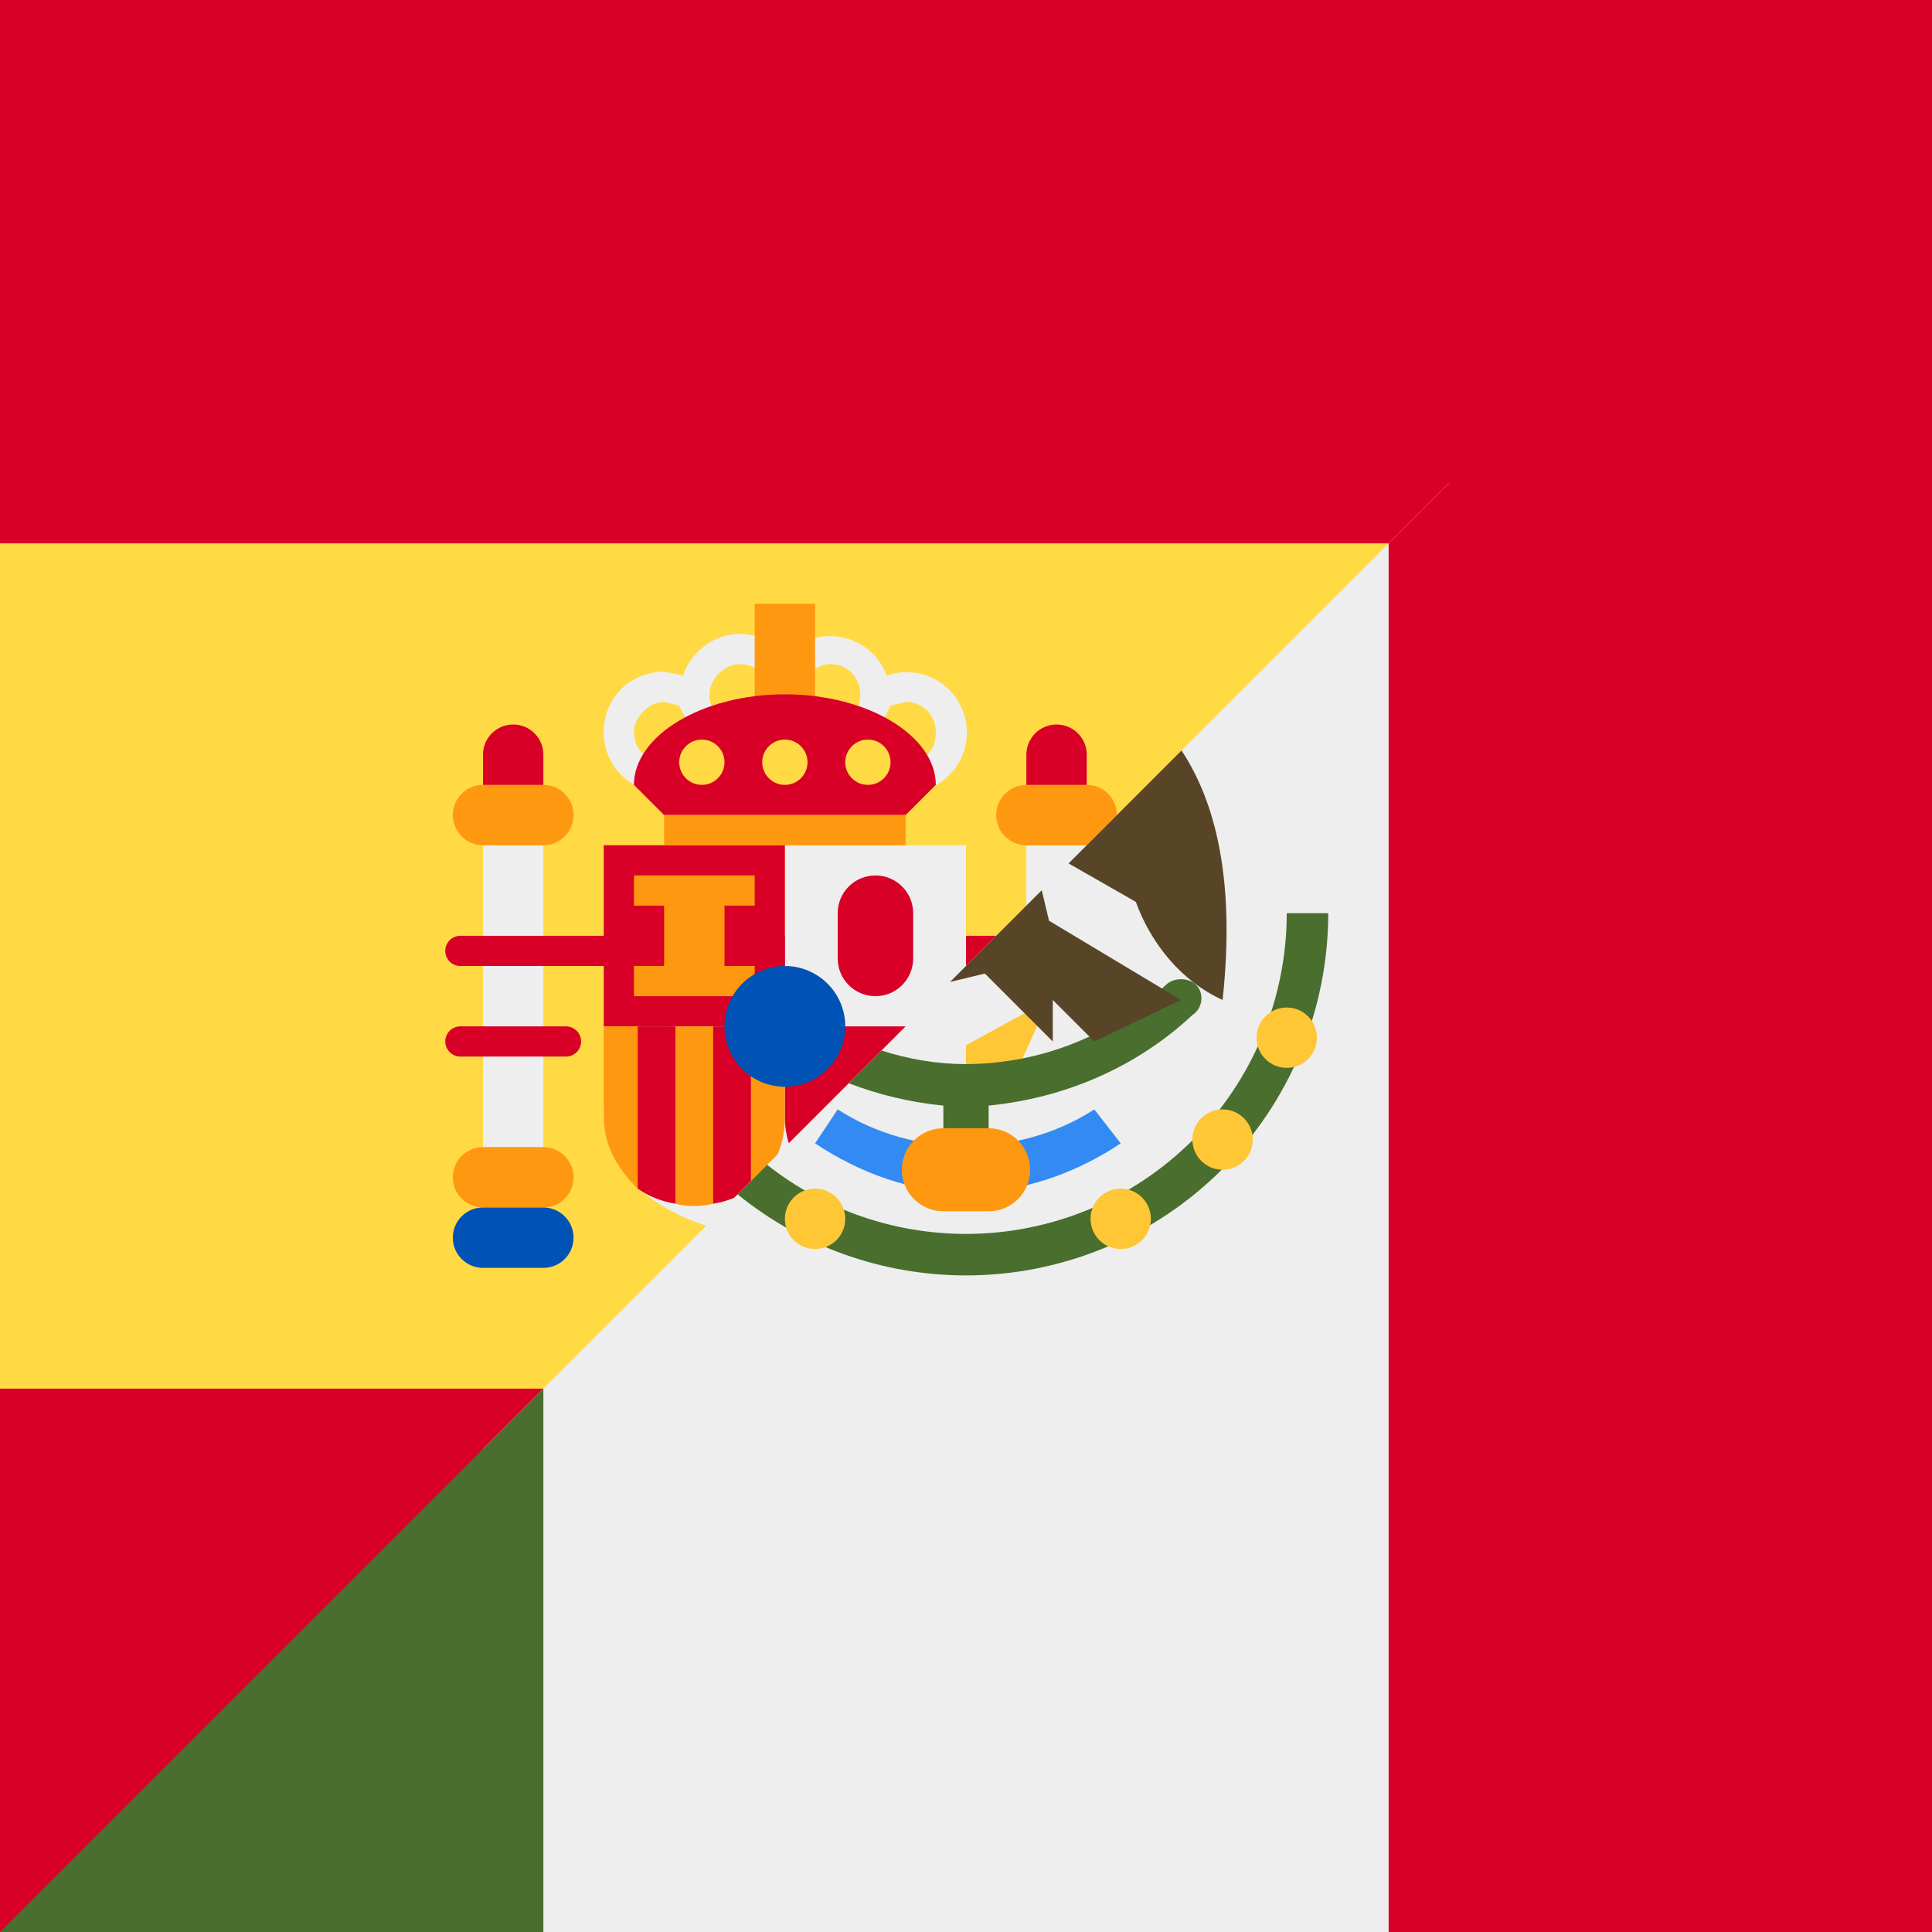 <svg width="512" height="512" viewBox="0 0 512 512" fill="none" xmlns="http://www.w3.org/2000/svg">
<rect x="0" y="0" width="512" height="512" fill="#333333" stroke="none"/>
<path d="M512 128V384L0 384L1.11901e-05 128L512 128Z" fill="#ffda44"/>
<path d="M512 368V512L0 512L6.29444e-06 368L512 368Z" fill="#d80027"/>
<path d="M512 -3.10255e-05V144L0 144L6.29444e-06 -5.34058e-05L512 -3.10255e-05Z" fill="#d80027"/>
<path d="M144 304H128V224H144V304ZM272 304H288V224H272V304Z" fill="#eeeeee"/>
<path d="M122 248C120.939 248 119.922 248.421 119.172 249.172C118.421 249.922 118 250.939 118 252C118 253.061 118.421 254.078 119.172 254.828C119.922 255.579 120.939 256 122 256H294C295.061 256 296.078 255.579 296.828 254.828C297.579 254.078 298 253.061 298 252C298 250.939 297.579 249.922 296.828 249.172C296.078 248.421 295.061 248 294 248H122ZM122 272C120.939 272 119.922 272.421 119.172 273.172C118.421 273.922 118 274.939 118 276C118 277.061 118.421 278.078 119.172 278.828C119.922 279.579 120.939 280 122 280H150C151.061 280 152.078 279.579 152.828 278.828C153.579 278.078 154 277.061 154 276C154 274.939 153.579 273.922 152.828 273.172C152.078 272.421 151.061 272 150 272H122ZM266 272C264.939 272 263.922 272.421 263.172 273.172C262.421 273.922 262 274.939 262 276C262 277.061 262.421 278.078 263.172 278.828C263.922 279.579 264.939 280 266 280H294C295.061 280 296.078 279.579 296.828 278.828C297.579 278.078 298 277.061 298 276C298 274.939 297.579 273.922 296.828 273.172C296.078 272.421 295.061 272 294 272H266Z" fill="#d80027"/>
<path fill-rule="evenodd" clip-rule="evenodd" d="M196 168C189 168 183 173 181 179L176 178C167 178 160 185 160 194C160 203 167 210 176 210C183 210 189 206 191 199C193.916 200.052 197.076 200.234 200.094 199.524C203.112 198.814 205.859 197.242 208 195C210.141 197.242 212.888 198.814 215.906 199.524C218.924 200.234 222.084 200.052 225 199C225.97 202.029 227.821 204.7 230.317 206.672C232.812 208.644 235.838 209.827 239.009 210.071C242.181 210.315 245.352 209.609 248.12 208.042C250.888 206.475 253.126 204.119 254.548 201.274C255.97 198.429 256.513 195.225 256.106 192.071C255.699 188.917 254.361 185.955 252.263 183.565C250.165 181.174 247.402 179.463 244.327 178.65C241.253 177.837 238.005 177.959 235 179C234.036 176.407 232.415 174.109 230.298 172.33C228.18 170.55 225.637 169.35 222.917 168.846C220.198 168.342 217.393 168.552 214.779 169.456C212.164 170.359 209.829 171.925 208 174C205 170 201 168 196 168ZM196 176C201 176 204 180 204 184C204 189 201 192 196 192C192 192 188 189 188 184C188 180 192 176 196 176ZM220 176C225 176 228 180 228 184C228 189 225 192 220 192C216 192 212 189 212 184C212 180 216 176 220 176ZM176 186L180 187L184 195C184 199 180 202 176 202C172 202 168 199 168 194C168 190 172 186 176 186ZM240 186C245 186 248 190 248 194C248 199 245 202 240 202C236 202 232 199 232 195L236 187L240 186ZM208 328C234.51 328 256 313.673 256 296C256 286.442 249.715 277.864 239.75 272H256V224H208V264C181.49 264 160 278.327 160 296C160 313.673 181.49 328 208 328Z" fill="#eeeeee"/>
<path d="M200 160H216V192H200V160Z" fill="#ff9811"/>
<path fill-rule="evenodd" clip-rule="evenodd" d="M248 208L240 216H176L168 208C168 195 186 184 208 184C230 184 248 195 248 208ZM136 192C140.418 192 144 195.582 144 200V208C144 212.418 140.418 216 136 216C131.582 216 128 212.418 128 208V200C128 195.582 131.582 192 136 192ZM280 192C284.418 192 288 195.582 288 200V208C288 212.418 284.418 216 280 216C275.582 216 272 212.418 272 208V200C272 195.582 275.582 192 280 192ZM208 272V296C208 302.365 210.529 308.47 215.029 312.971C219.53 317.471 225.635 320 232 320C238.365 320 244.47 317.471 248.971 312.971C253.471 308.47 256 302.365 256 296V272H232H208ZM208 272H160V224H208V272ZM242 242C242 236.477 237.523 232 232 232C226.477 232 222 236.477 222 242V254C222 259.523 226.477 264 232 264C237.523 264 242 259.523 242 254V242Z" fill="#d80027"/>
<path fill-rule="evenodd" clip-rule="evenodd" d="M128 208H144C148.418 208 152 211.582 152 216C152 220.418 148.418 224 144 224H128C123.582 224 120 220.418 120 216C120 211.582 123.582 208 128 208ZM272 208H288C292.418 208 296 211.582 296 216C296 220.418 292.418 224 288 224H272C267.582 224 264 220.418 264 216C264 211.582 267.582 208 272 208ZM144 304H128C123.582 304 120 307.582 120 312C120 316.418 123.582 320 128 320H144C148.418 320 152 316.418 152 312C152 307.582 148.418 304 144 304ZM272 304H288C292.418 304 296 307.582 296 312C296 316.418 292.418 320 288 320H272C267.582 320 264 316.418 264 312C264 307.582 267.582 304 272 304ZM160 272V296C160 304 164 310 169 315L174 309L179 319C182.285 319.805 185.715 319.805 189 319L194 309L199 315C205 310 208 304 208 296V272H199L194 280L189 272H179L174 280L169 272H160ZM168 240V232H200V240H192V256H200V264H168V256H176V240H168ZM240 216H176V224H240V216Z" fill="#ff9811"/>
<path d="M169 272V315C171.987 317.074 175.407 318.441 179 319V272H169ZM189 272V319C192.593 318.441 196.013 317.074 199 315V272H189Z" fill="#d80027"/>
<path fill-rule="evenodd" clip-rule="evenodd" d="M186 208C189.314 208 192 205.314 192 202C192 198.686 189.314 196 186 196C182.686 196 180 198.686 180 202C180 205.314 182.686 208 186 208ZM208 208C211.314 208 214 205.314 214 202C214 198.686 211.314 196 208 196C204.686 196 202 198.686 202 202C202 205.314 204.686 208 208 208ZM236 202C236 205.314 233.314 208 230 208C226.686 208 224 205.314 224 202C224 198.686 226.686 196 230 196C233.314 196 236 198.686 236 202Z" fill="#ffda44"/>
<path fill-rule="evenodd" clip-rule="evenodd" d="M208 288C216.837 288 224 280.837 224 272C224 263.163 216.837 256 208 256C199.163 256 192 263.163 192 272C192 280.837 199.163 288 208 288ZM288 320H272C267.582 320 264 323.582 264 328C264 332.418 267.582 336 272 336H288C292.418 336 296 332.418 296 328C296 323.582 292.418 320 288 320ZM128 320H144C148.418 320 152 323.582 152 328C152 332.418 148.418 336 144 336H128C123.582 336 120 332.418 120 328C120 323.582 123.582 320 128 320Z" fill="#0052b4"/>
<path d="M128 512L128 384L384 128L384 512L128 512Z" fill="#eeeeee"/>
<path d="M-6.29444e-06 512L144 368L144 512L-6.29444e-06 512Z" fill="#496e2d"/>
<path fill-rule="evenodd" clip-rule="evenodd" d="M368 144L512 4.57764e-05L512 315.576L512 512L368 512L368 144Z" fill="#d80027"/>
<path d="M256 277V287H268L278 265L256 277Z" fill="#ffc635"/>
<path d="M351.999 242C351.999 267.461 341.884 291.878 323.881 309.882C305.877 327.885 281.46 338 255.999 338C233.86 338 212.509 330.352 195.479 316.52L203.305 308.693C218.234 320.49 236.78 327 255.999 327C278.542 327 300.163 318.045 316.104 302.105C332.044 286.164 340.999 264.543 340.999 242H351.999ZM308.999 261C310.999 259 314.999 259 316.999 261C318.999 263 318.999 267 315.999 269C300.999 283 281.999 291 261.999 293V310H249.999V293C241.377 292.138 232.941 290.16 224.931 287.067L233.601 278.398C240.9 280.736 248.449 282 255.999 282C275.683 281.938 294.615 274.437 308.999 261Z" fill="#496e2d"/>
<path fill-rule="evenodd" clip-rule="evenodd" d="M216 303C228 311 242 316 256 316C271 316 285 311 297 303L290 294C270 307 242 307 222 294L216 303Z" fill="#338af3"/>
<path d="M277.999 244L312.999 265L289.999 276L278.999 265V276L260.999 258L251.771 260.227L276.075 235.923L277.999 244ZM313.112 198.886C322.095 212.436 327.445 233.22 323.999 265C312.999 260 304.999 250 300.999 239L283.181 228.817L313.112 198.886Z" fill="#584528"/>
<path d="M216 315C220.418 315 224 318.582 224 323C224 327.418 220.418 331 216 331C211.582 331 208 327.418 208 323C208 318.582 211.582 315 216 315ZM297 315C301.418 315 305 318.582 305 323C305 327.418 301.418 331 297 331C292.582 331 289 327.418 289 323C289 318.582 292.582 315 297 315ZM324 294C328.418 294 332 297.582 332 302C332 306.418 328.418 310 324 310C319.582 310 316 306.418 316 302C316 297.582 319.582 294 324 294ZM341 267C345.418 267 349 270.582 349 275C349 279.418 345.418 283 341 283C336.582 283 333 279.418 333 275C333 270.582 336.582 267 341 267Z" fill="#ffc635"/>
<path fill-rule="evenodd" clip-rule="evenodd" d="M250 299H262C268.075 299 273 303.925 273 310C273 316.075 268.075 321 262 321H250C243.925 321 239 316.075 239 310C239 303.925 243.925 299 250 299Z" fill="#ff9811"/>
</svg>